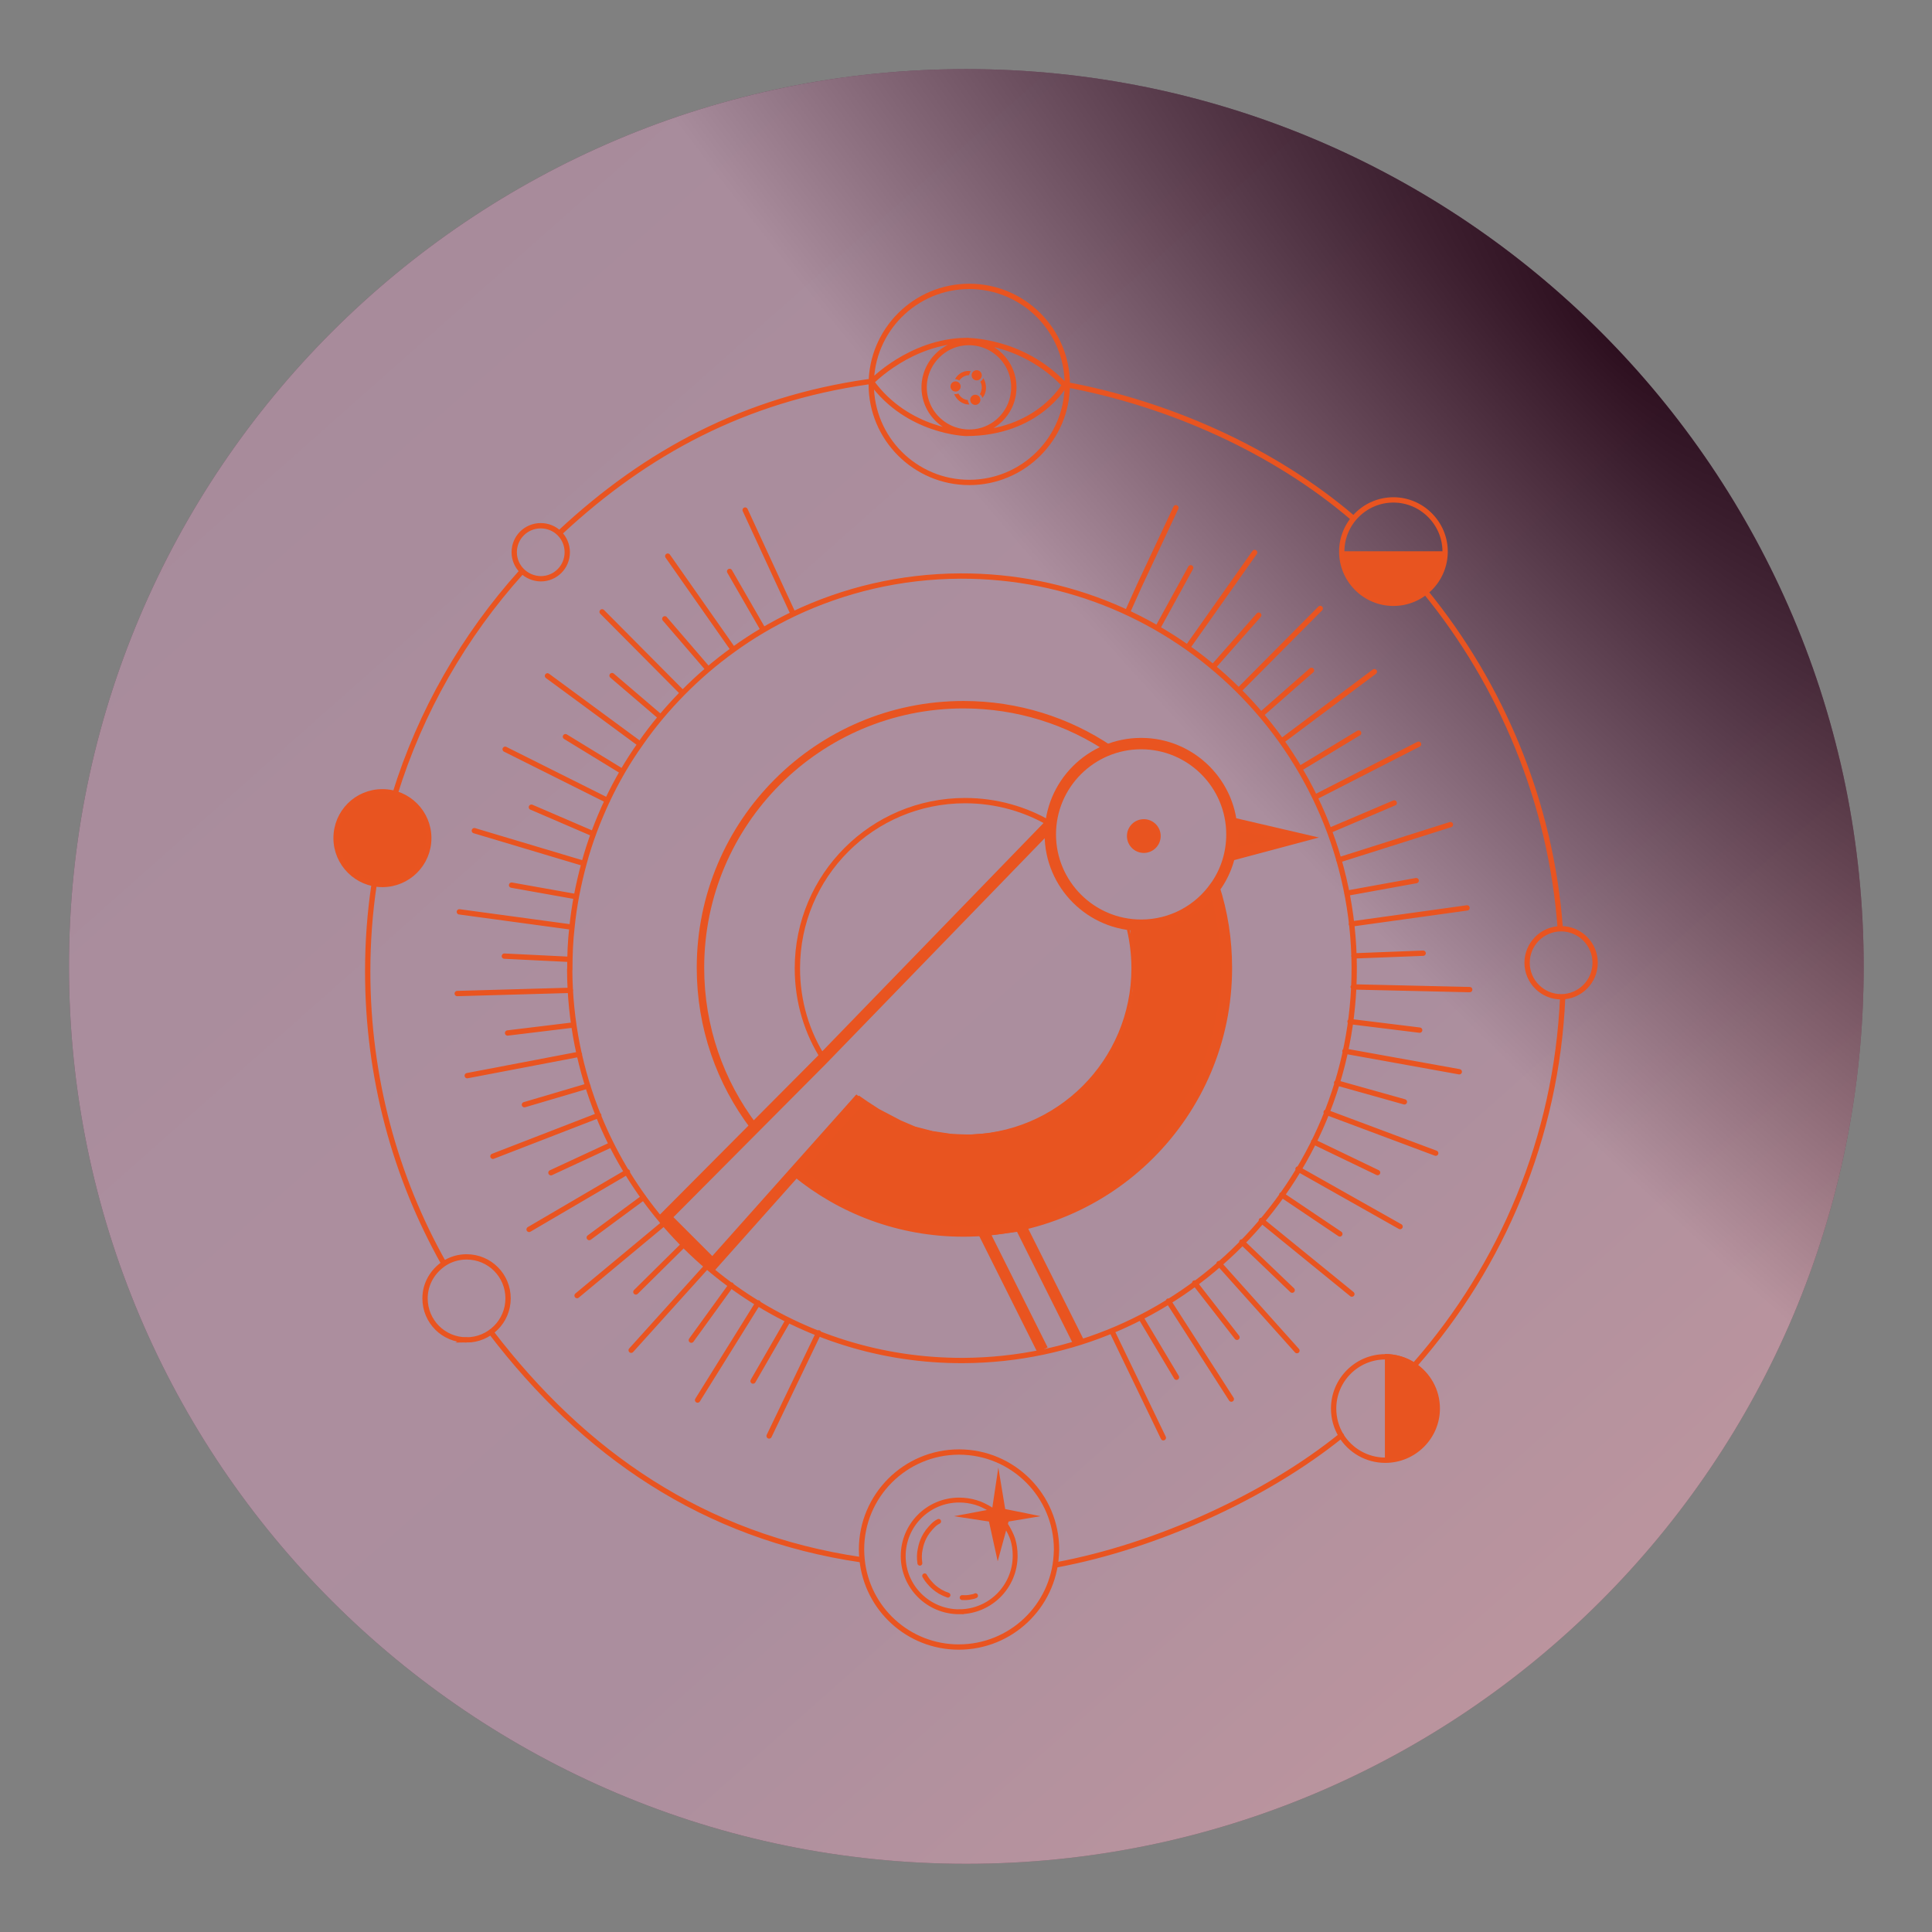 <svg width="280" height="280" fill="none" version="1.1" viewBox="0 0 280 280" xmlns="http://www.w3.org/2000/svg">
 <rect x="0" y="0" width="280" height="280" fill="#808080" stroke="none"/>
 <g transform="matrix(.289 0 0 .289 9.999 9.957)" clip-path="url(#c)">
  <path d="m450 900.2c248.5 0 450-201.5 450-450s-201.5-450-450-450-450 201.5-450 450 201.5 450 450 450z" fill="url(#b)"/>
  <g style="mix-blend-mode:multiply">
   <path d="m450 900.2c248.5 0 450-201.5 450-450s-201.5-450-450-450-450 201.5-450 450 201.5 450 450 450z" fill="url(#a)" fill-opacity=".5"/>
  </g>
  <g stroke="#e95420" stroke-miterlimit="10">
   <path d="m212.6 545.4 53.06-20.55m-9.672-30.63-56.28 10.75m31.03 77.1 49.3-28.88m-25.25 62.06 43.79-36.4m-16.66 63.81 38.15-42.31m-4.836 67.3 30.36-48.76m-150.9-155.1 56.82-1.612m-55.75-39.36 56.42 7.656m-48.9-48.36 54.81 16.39m-39.36-57.22 51.31 25.66m-30.09-62.46 46.34 34.12m21.36-25.66-40.3-40.57m65.69 18.81-32.78-46.75m38.82-23.1 17.87 38.69 6.179 13.3m-102.9 236.8-31.84 9.403m13.3 34.12 30.36-14.1m-11.15 46.61 27.27-20.15m-3.895 47.42 24.18-23.91m3.627 48.09 20.02-27.67m-81-163.3-32.78-1.612m3.627-35.6 32.37 5.776m-22.43-44.87 30.9 13.3m-42.85 99.94 33.18-4.03m19.21-175.2 24.04 20.55m-47.42 10.08 28.34 17.33m21.49-76.43 21.49 24.98m11.02-48.76 16.79 29.15m337.3 262.6-54.94-20.55m66.76-20.28-57.36-10.34m-23.51 59.1 51.18 28.88m-69.58-3.09 45.4 36.94m-66.63-15.31 39.09 43.66m-64.48-24.85 31.57 49.16m61.12-206.7 58.43 1.343m-1.344-40.97-58.03 8.059m-6.313-32.1 56.02-17.73m-67.97-13.7 51.98-26.6m-68.64-1.612 46.48-34.79m-67.97 9.403 40.84-41.1m-32.91-28.07-33.58 47.55m-30.22-17.6 6.045-13.43 18.27-38.96m80.6 288.4 33.99 9.538m-45.54 20.02 32.1 15.45m-48.09 11.15 29.15 19.61m-49.16 4.03 25.25 24.18m-27.67 23.64-21.22-27.27m-41.1 24.98 25.39 52.66m-11.15-60.04 17.73 29.69m88.92-211.3 34.79-1.344m-3.493-36.4-34.79 6.314m23.78-45.27-32.51 13.84m45.27 100.1-34.92-4.299m-44.46-154.1 25.12-22.03m23.64 31.43-29.55 17.87m-43.25-51.18 22.7-25.79m-50.64 6.313 16.52-30.09m-202.4 378.3-17.06 29.55m8.06 27.54 24.85-51.72m-124.8-182.2c0-7.119 0.268-14.24 1.074-21.09 1.075-11.02 3.224-21.63 6.045-32.1 2.955-11.02 6.985-21.49 11.69-31.57 4.701-9.94 10.21-19.48 16.52-28.34 6.313-9.135 13.43-17.6 21.22-25.52 7.791-7.925 16.39-15.31 25.39-21.76 9.403-6.851 19.48-12.76 30.09-17.87 25.39-12.09 53.73-18.94 83.82-19.07 108.5-0.403 196.9 87.18 197.5 195.9 0.537 108.7-87.18 196.9-195.9 197.5-82.61 0.403-153.7-50.37-183-122.5-9.269-22.84-14.37-47.55-14.51-73.48z" stroke-linecap="round" stroke-width="2.665"/>
   <path d="m643.6 225.1c-39.36-33.58-91.75-57.22-144.8-66.9m-98.06-1.209c-61.66 8.866-111 35.06-154.5 75.63m-93.22 176.4c-2.15 14.24-3.224 28.88-3.224 43.66 0 53.19 13.84 103.2 38.15 146.4m38.69-346.4c-28.48 31.7-50.37 69.58-63.27 111.4m331.8 386.2c49.84-9.268 105-34.25 142.9-64.88m-426.5-51.85c46.48 60.85 106.5 102.6 185.9 114.2m277.7-98.06c43.39-49.57 70.79-113.6 73.88-183.9m-1.209-34.52c-4.567-63.4-29.69-122.5-67.57-168.9m-457-19.88c0-7.388 5.91-13.3 13.3-13.3s13.3 5.91 13.3 13.3-5.911 13.3-13.3 13.3c-7.388-0.134-13.3-6.045-13.3-13.3zm-66.09 166.6c12.76 0 23.24-10.34 23.24-23.24 0-12.76-10.34-23.24-23.24-23.24-12.9 0-23.24 10.34-23.24 23.24 0 12.76 10.48 23.24 23.24 23.24zm507-141c14.37 0 25.92-11.69 25.92-25.93s-11.69-25.92-25.92-25.92c-14.37 0-25.92 11.69-25.92 25.92s11.55 25.93 25.92 25.93zm84.09 163.2c-9.403 0-17.06 7.657-17.06 17.06s7.657 17.06 17.06 17.06 17.06-7.657 17.06-17.06-7.656-17.06-17.06-17.06zm-548.9 206.2c11.42 0 20.82-9.268 20.82-20.82 0-11.55-9.269-20.82-20.82-20.82-4.164 0-8.06 1.209-11.28 3.358-5.641 3.761-9.537 10.07-9.537 17.46 0 11.55 9.269 20.82 20.82 20.82zm486.8 34.39c0-9.135-4.702-17.06-11.82-21.76-4.03-2.686-9-4.164-14.24-4.164-14.37 0-25.92 11.69-25.92 25.93 0 4.97 1.343 9.537 3.761 13.57 4.567 7.388 12.76 12.36 22.16 12.36 14.37 0 26.06-11.69 26.06-25.92zm-234.7-464.4c27.13 0 49.16-22.03 49.16-49.16 0-27.13-22.03-49.16-49.16-49.16-27.14 0-49.16 22.03-49.16 49.16 0 27.14 22.03 49.16 49.16 49.16zm47.82-48.9s-13.43 24.31-49.43 24.31c0 0-29.15-0.671-47.42-25.79 0 0 19.48-20.42 47.42-20.82 0 0.135 27.67-0.671 49.43 22.3zm-25.66 4.164c1.881-14.64-10.48-27-25.12-25.25-10.08 1.209-18.14 9.403-19.48 19.34-1.881 14.64 10.48 27 25.25 25.25 10.07-1.209 18.13-9.403 19.34-19.34z" stroke-linecap="round" stroke-width="2.665"/>
   <path d="m465.8 745.7-3.896-17.73-14.1-2.149 15.72-2.955 2.552-17.06 2.821 17.06 14.64 2.955-12.9 2.149z" fill="#e95420" stroke-width="1.343"/>
   <g stroke-linecap="round">
    <path d="m446.2 791.5c26.06 0 47.28-20.28 48.9-45.94 0-0.94 0.135-2.015 0.135-2.955 0-27-21.9-48.9-48.9-48.9s-48.9 21.9-48.9 48.9c0 1.746 0.135 3.358 0.269 4.97 2.418 24.72 23.24 43.93 48.49 43.93z" stroke-width="2.665"/>
    <g stroke-width="2.452">
     <path d="m429.1 755.8c0.806 1.478 1.612 2.553 3.224 4.299 2.149 2.283 4.03 3.224 4.567 3.627 2.284 1.209 2.552 1.209 3.896 1.746"/>
     <path d="m447.9 766.7c0.94 0 1.881 0.134 3.627-0.134 1.343-0.269 2.418-0.403 3.089-0.806"/>
     <path d="m446.4 773.8c15.58 0 28.08-12.63 28.08-28.07 0-2.956-0.403-5.776-1.209-8.329 0 0-2.955-9.537-11.28-15.04-0.671-0.403-1.343-0.806-1.343-0.806-1.074-0.537-3.089-1.746-5.91-2.552-2.687-0.806-5.508-1.209-8.329-1.209-15.58 0-28.07 12.63-28.07 28.08s12.63 27.94 28.07 27.94z"/>
     <path d="m436.1 728.5c-1.343 0.671-2.149 1.209-4.164 3.492-3.761 4.164-4.702 8.463-5.105 10.61-0.403 2.015-0.537 4.03-0.134 6.851"/>
    </g>
   </g>
   <path d="m157.2 408.3c12.46 0 22.57-10.1 22.57-22.57s-10.1-22.57-22.57-22.57c-12.46 0-22.57 10.1-22.57 22.57s10.1 22.57 22.57 22.57z" fill="#e85420" stroke-width="1.343"/>
  </g>
  <path d="m689.9 242c0 14.24-11.55 25.66-25.66 25.66-14.1 0-25.66-11.55-25.66-25.66" fill="#e85420"/>
  <path d="m689.9 242c0 14.24-11.55 25.66-25.66 25.66-14.1 0-25.66-11.55-25.66-25.66" stroke="#e95420" stroke-miterlimit="10" stroke-width="1.343"/>
  <path d="m659.9 645.2c14.64 0 26.46 11.82 26.46 26.46 0 14.64-11.82 26.46-26.46 26.46" fill="#e85420"/>
  <path d="m659.9 645.2c14.64 0 26.46 11.82 26.46 26.46 0 14.64-11.82 26.46-26.46 26.46" stroke="#e95420" stroke-miterlimit="10" stroke-width="1.343"/>
  <g fill="#e85420" stroke="#e95420" stroke-miterlimit="10" stroke-width="1.343">
   <path d="m583.2 378.1 33.72 8.194-34.52 8.329z"/>
   <path d="m575.3 411.6 6.179 26.6-0.538 21.09-4.567 27.67-7.791 21.36-12.49 20.82-18.54 20.15-16.39 12.63-36.94 16.79-34.93 5.105-30.36-3.09-21.76-7.657-16.25-8.194-17.06-11.55 32.37-37.48 3.896 2.687 5.776 3.761 11.02 5.776 7.254 3.09 8.865 2.283 9.941 1.478 9 0.269 9.268-0.672 9.001-1.612 7.791-2.284 10.21-4.164 9.134-5.507 8.328-6.448 6.985-6.985 5.911-6.985 5.507-9.269 5.642-11.69 2.552-8.732 1.612-8.194 0.135-7.522 0.134-9.806-1.075-9.135-0.403-6.582 9.538-0.268 14.1-3.493 11.96-7.254z"/>
   <path d="m539 392.6c4.303 0 7.791-3.488 7.791-7.791s-3.488-7.791-7.791-7.791-7.791 3.488-7.791 7.791 3.488 7.791 7.791 7.791z"/>
  </g>
  <g fill="#e95420">
   <path d="m444.6 161.9c1.409 0 2.552-1.143 2.552-2.553 0-1.409-1.143-2.552-2.552-2.552-1.41 0-2.552 1.143-2.552 2.552 0 1.41 1.142 2.553 2.552 2.553z"/>
   <path d="m455.2 156.3c1.409 0 2.552-1.143 2.552-2.553 0-1.409-1.143-2.552-2.552-2.552-1.41 0-2.553 1.143-2.553 2.552 0 1.41 1.143 2.553 2.553 2.553z"/>
   <path d="m450.2 166.1c-1.881-0.403-3.359-1.612-4.165-3.224-0.671 0.268-1.477 0.403-2.149 0.268 1.075 2.553 3.224 4.433 5.911 5.105 0.537 0.134 1.209 0.134 1.746 0.134-0.403-0.671-0.672-1.343-0.806-2.149 0-0.134-0.269-0.134-0.537-0.134z"/>
   <path d="m454.5 168.6c1.41 0 2.552-1.143 2.552-2.552 0-1.41-1.142-2.553-2.552-2.553s-2.552 1.143-2.552 2.553c0 1.409 1.142 2.552 2.552 2.552z"/>
   <path d="m458.1 165.1c0.806-1.074 1.343-2.149 1.612-3.492 0.403-2.149 0-4.567-1.209-6.448-0.269 0.672-0.806 1.343-1.478 1.746 0.672 1.344 0.941 2.821 0.538 4.299-0.135 0.672-0.403 1.343-0.806 2.015 0.671 0.403 1.074 1.074 1.343 1.88z"/>
   <path d="m444.3 155.7h0.134c0.269 0 0.538 0 0.806 0.135 0.403 0.134 0.806 0.268 1.209 0.537 1.209-1.612 2.956-2.687 4.971-2.687 0-0.134 0-0.403 0.134-0.537 0.134-0.537 0.403-1.074 0.671-1.477-3.223-0.538-6.313 1.074-7.925 4.029z"/>
  </g>
  <g stroke="#e95420" stroke-miterlimit="10">
   <path d="m396.6 516.7-73.88 82.88-23.64-23.64 78.31-78.72 111.1-114.6 3.896-4.03m13.84 259.9-29.15-58.3-18.81 2.418 29.96 59.91m49.43-213c15.45 0 29.15-7.657 37.34-19.48 0.268-0.268 0.403-0.671 0.671-0.94 4.836-7.254 7.523-15.85 7.523-25.12 0-25.12-20.42-45.54-45.54-45.54-25.12 0-45.54 20.42-45.54 45.54 0 25.12 20.42 45.54 45.54 45.54zm45.14-35.19 32.24-8.597-31.16-7.254z" stroke-width="5.712"/>
   <path d="m343.4 530.5c-16.79-22.16-26.73-49.7-26.73-79.66 0-72.81 59.1-131.9 131.9-131.9 27.13 0 52.39 8.194 73.34 22.3" stroke-width="3.732"/>
   <path d="m574.1 410.4c4.164 12.76 6.313 26.46 6.313 40.57 0 72.81-59.1 131.9-131.9 131.9-31.84 0-60.98-11.28-83.69-29.96" stroke-width="5.712"/>
   <path d="m378.7 496.8c-8.597-13.16-13.43-28.88-13.43-45.67 0-46.48 37.61-84.09 84.09-84.09 15.72 0 30.49 4.299 43.12 11.82" stroke-width="2.665"/>
   <path d="m530.5 428.8c1.881 7.12 2.955 14.51 2.955 22.3 0 46.48-37.61 84.09-84.09 84.09-20.82 0-40.3-7.791-54.94-20.28" stroke-width="1.348"/>
  </g>
 </g>
 <defs>
  <linearGradient id="b" x1="147.9" x2="739.6" y1="127.6" y2="795.2" gradientUnits="userSpaceOnUse">
   <stop stop-color="#501737" offset="0"/>
   <stop stop-color="#581D3D" offset=".358"/>
   <stop stop-color="#571D3D" offset=".683"/>
   <stop stop-color="#76293D" offset="1"/>
  </linearGradient>
  <radialGradient id="a" cx="0" cy="0" r="1" gradientTransform="matrix(-360.2 331 -1241 -1351 771.1 135)" gradientUnits="userSpaceOnUse">
   <stop offset="0"/>
   <stop stop-color="#fff" offset=".591"/>
  </radialGradient>
  <clipPath id="c">
   <rect width="900" height="901" fill="#fff"/>
  </clipPath>
 </defs>
</svg>
